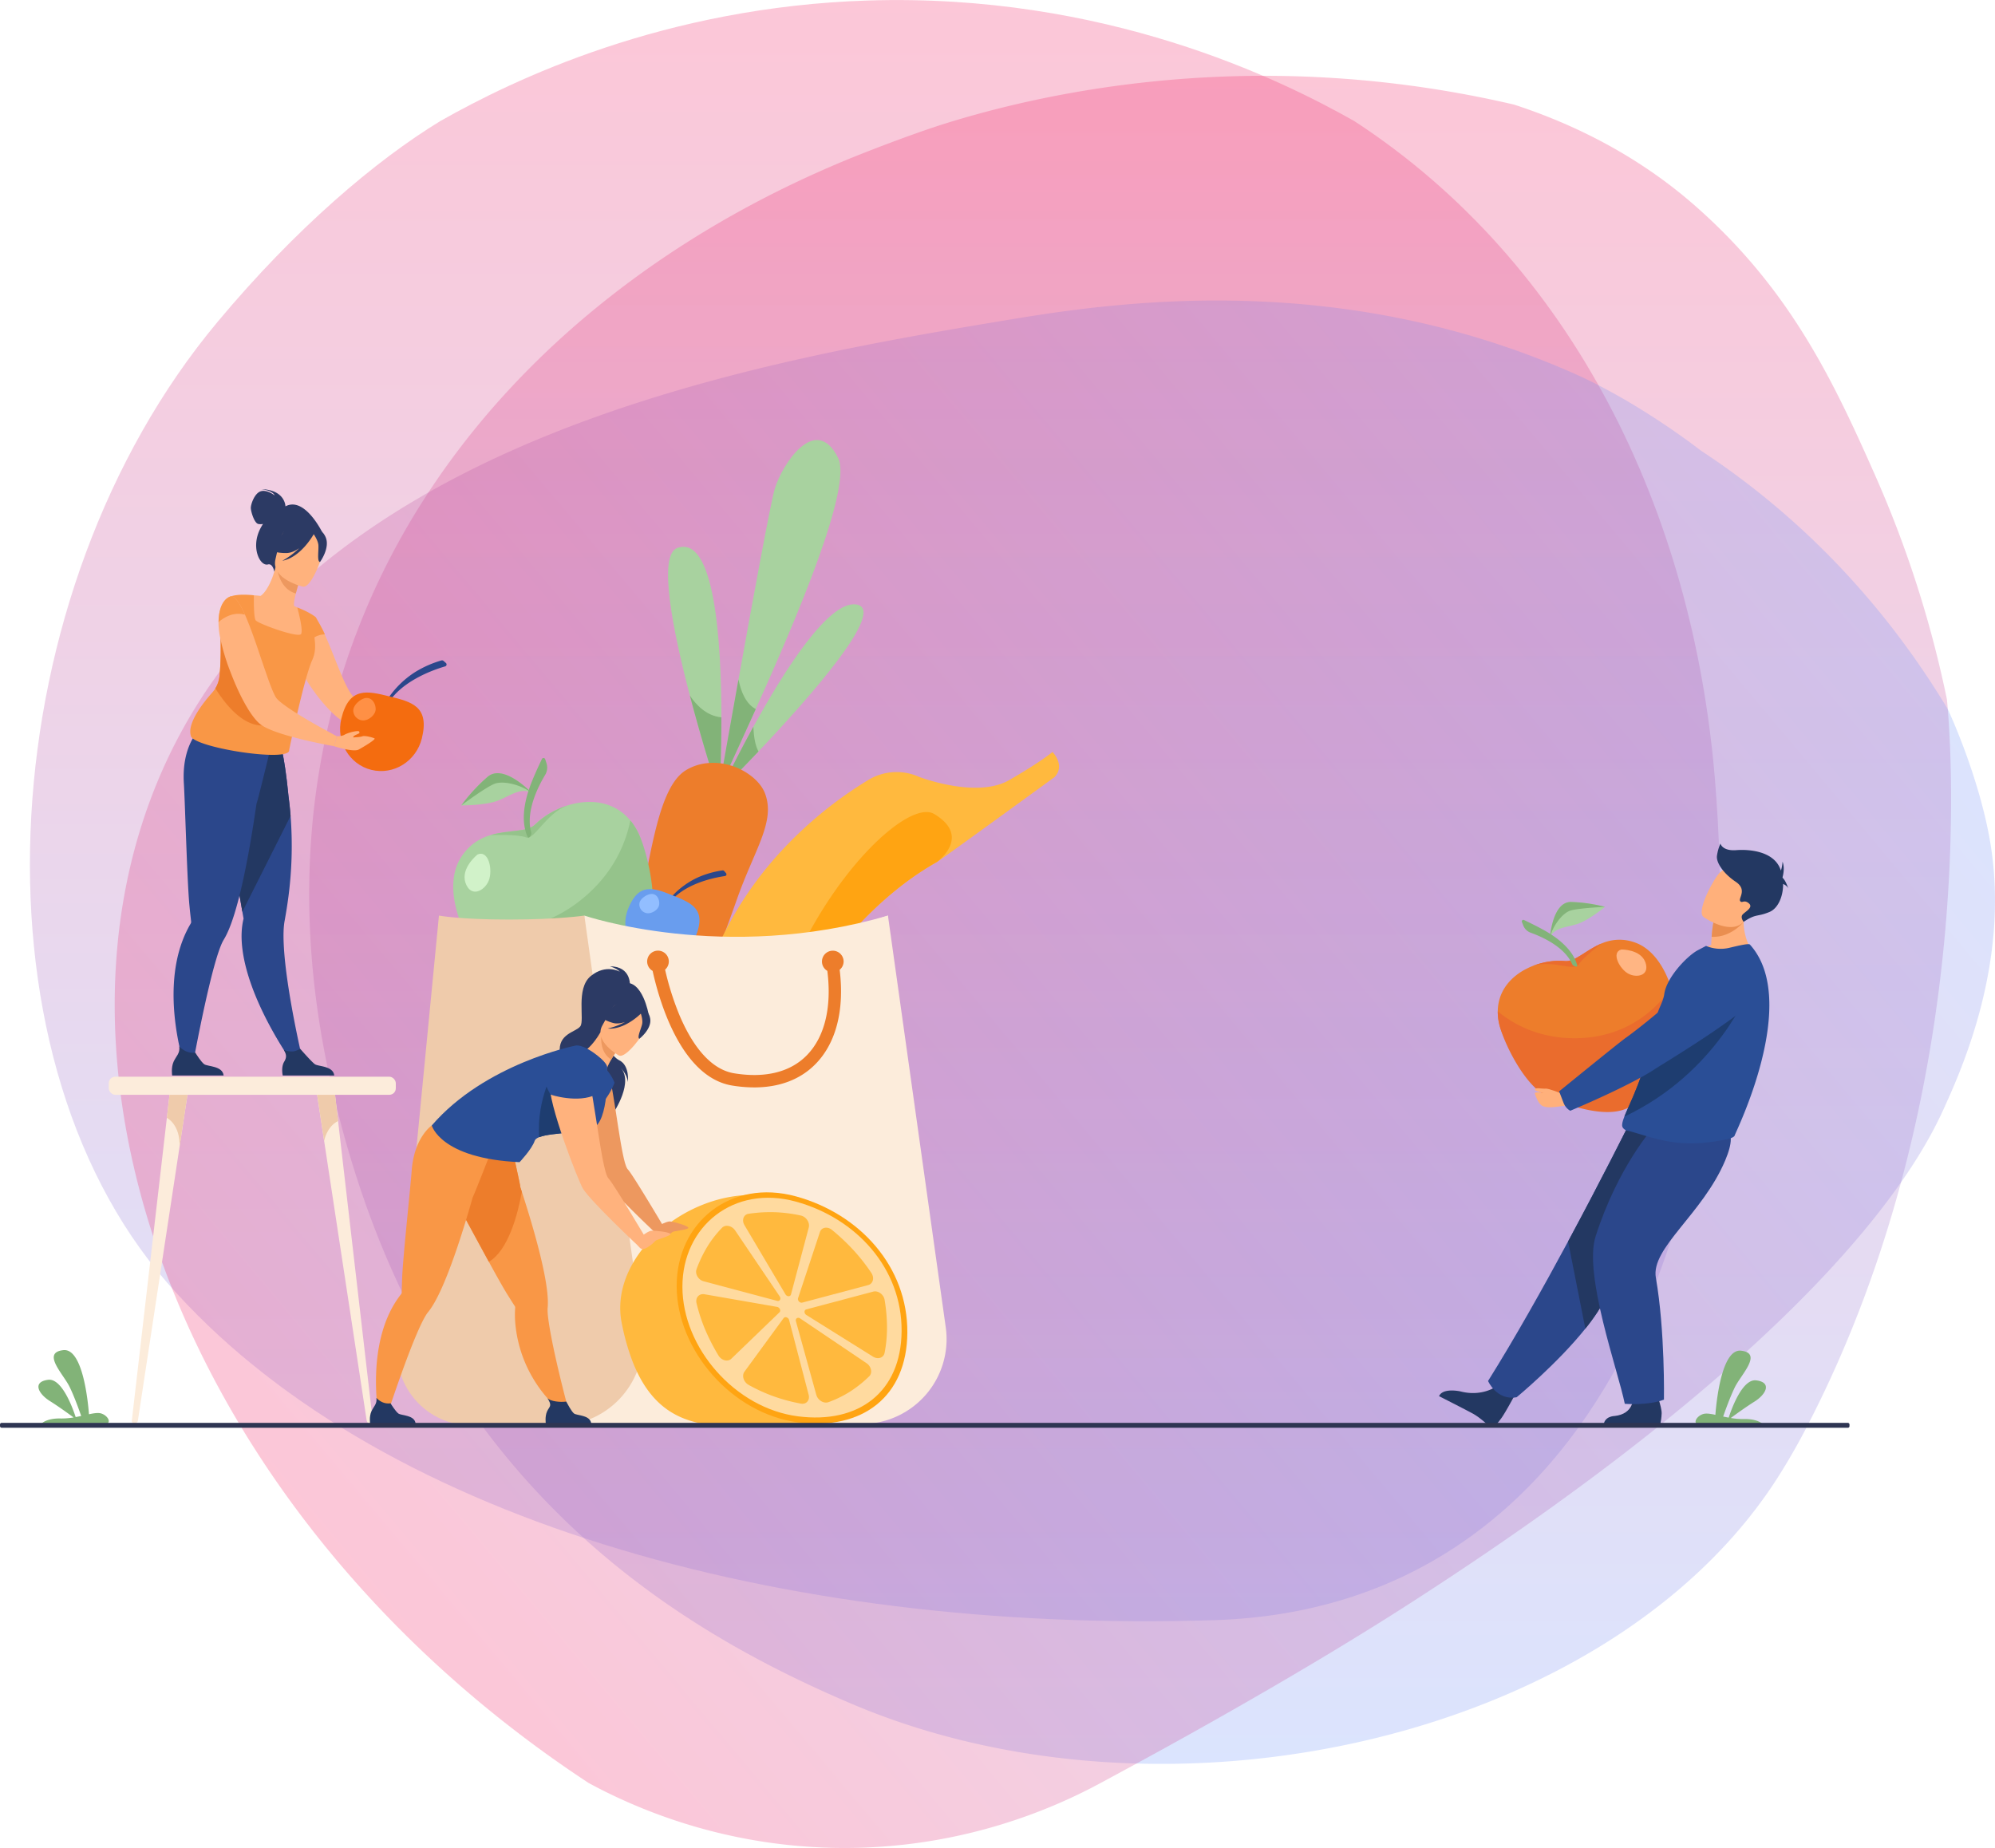 <svg xmlns="http://www.w3.org/2000/svg" xmlns:xlink="http://www.w3.org/1999/xlink" viewBox="0 0 2579.6 2389.69"><defs><style>.cls-1{isolation:isolate;}.cls-2,.cls-3,.cls-4{opacity:0.25;}.cls-2,.cls-4{mix-blend-mode:multiply;}.cls-2{fill:url(#Безымянный_градиент_108);}.cls-3{fill:url(#Безымянный_градиент_108-2);}.cls-4{fill:url(#Безымянный_градиент_122);}.cls-5{fill:url(#Безымянный_градиент_108-3);}.cls-6{fill:#a8d29f;}.cls-7{fill:#82b378;}.cls-8{fill:#ed7d2b;}.cls-9{fill:#ffb93e;}.cls-10{fill:#ffa412;}.cls-11{fill:#d1f2c9;}.cls-12{fill:#95c38b;}.cls-13{fill:#2b478b;}.cls-14{fill:#699dee;}.cls-15{fill:#92beff;}.cls-16{fill:#fcecdb;}.cls-17{fill:#efcbab;}.cls-18{fill:#ffb583;}.cls-19{fill:#ea6c2d;}.cls-20{fill:#233862;}.cls-21{fill:#ffb07b;}.cls-22{fill:#2a4e96;}.cls-23{fill:#1e3d70;}.cls-24{fill:#ea8e50;}.cls-25{fill:#2c3a64;}.cls-26{fill:#ffb27d;}.cls-27{fill:#f99746;}.cls-28{fill:#ed985f;}.cls-29{fill:#f46c0f;}.cls-30{fill:#ff9045;}.cls-31{fill:#ffda9f;}.cls-32{fill:#2e3552;}</style><linearGradient id="Безымянный_градиент_108" x1="1810.77" y1="2130.85" x2="1810.77" y2="34.33" gradientUnits="userSpaceOnUse"><stop offset="0" stop-color="#7094fb"/><stop offset="1" stop-color="#f31e61"/></linearGradient><linearGradient id="Безымянный_градиент_108-2" x1="2140.73" y1="2315.3" x2="2140.73" y2="132.36" xlink:href="#Безымянный_градиент_108"/><linearGradient id="Безымянный_градиент_122" x1="1104.58" y1="2039.84" x2="2879.15" y2="550.8" gradientUnits="userSpaceOnUse"><stop offset="0" stop-color="#f31e61"/><stop offset="1" stop-color="#7094fb"/></linearGradient><linearGradient id="Безымянный_градиент_108-3" x1="3180.18" y1="-133.81" x2="3180.18" y2="-133.81" xlink:href="#Безымянный_градиент_108"/></defs><title>login-login</title><g class="cls-1"><g id="_Layer_" data-name="&lt;Layer&gt;"><path class="cls-2" d="M2249.84,2129.43c489.87-15.55,694.15-518.77,647-1087.95C2868.15,695.32,2713,375.11,2430.69,191c-95.76-54.28-322.75-165.78-629.16-156-263.14,8.37-458.08,102.12-553,156C1165,242.05,1062.18,329.08,960.65,450.66,668.9,800,631.93,1390.59,895.61,1693.08S1685.28,2147.34,2249.84,2129.43Z" transform="translate(-679.41 -34.33)"/><path class="cls-3" d="M1780.18,2237.44c414.44,176.46,986.1,42.26,1199.12-294.39q18.81-29.71,35.34-61.56c236.75-454.43,182.15-943,182.15-943h0a1429.43,1429.43,0,0,0-92.15-288.09C3050.2,527.28,2994.3,408.44,2871,300.23c-44.61-39.13-119.39-93.3-233.82-130.62A1424.62,1424.62,0,0,0,2324,132.39C2122.22,131,1970,173.45,1911.61,191c-27.37,8.21-68,22.51-116.7,41.68-474.24,186.8-816.74,619.13-688.59,1197.61C1218.36,1936,1536.68,2133.77,1780.18,2237.44Z" transform="translate(-679.41 -34.33)"/><path class="cls-4" d="M2495.32,2112.33c560.85-359.48,671.4-586,699.23-648.15,21.5-48,83.62-185.43,58.62-338.66-12.25-75.11-44.88-150.8-50.06-162.65-2.1-4.81-3.89-8.77-5.12-11.46-50.78-84.32-126.1-184.2-236.84-274.08a1017.08,1017.08,0,0,0-82.82-60.55S2799,554.34,2712.55,516.35c-292.69-128.57-568.86-95-721.63-69.68-336.25,55.69-945.34,156.56-1117.81,623.85-147.91,400.75,72.18,944,567.48,1269.52,55.08,29.8,167,80.82,316.94,83.84,165.74,3.34,289.29-53.75,344.94-83.84C2263.22,2253.64,2396.66,2175.57,2495.32,2112.33Z" transform="translate(-679.41 -34.33)"/><path class="cls-5" d="M3180.18-133.81" transform="translate(-679.41 -34.33)"/></g><g id="Слой_1" data-name="Слой 1"><path class="cls-6" d="M1609.7,1061.57c-.07,1.39-.12,2.12-.12,2.12s-.22-.71-.66-2.06c-3.63-11.18-21.35-66.36-37.47-127.8-22.3-85-41.54-182-16.22-190.94,48-17,56.82,118.82,57,219C1612.27,1011.3,1610.22,1052,1609.7,1061.57Z" transform="translate(-679.41 -34.33)"/><path class="cls-6" d="M1656.65,951.2c-17.33,38.46-32.38,70.81-41,90.19-3.76,8.45-6.29,14.42-7.28,17.36.84-4.78,3.1-17.63,6.34-35.9v0c4.84-27.38,11.88-66.94,19.6-109.9,18.74-104.4,41.56-228.8,46.89-246.58,9.39-31.38,52.69-98.16,81.84-40.05C1782,664.05,1708.89,835.29,1656.65,951.2Z" transform="translate(-679.41 -34.33)"/><path class="cls-6" d="M1660.14,1006.07c-17.91,18.91-33,34.24-41.39,42.71-4.59,4.65-7.2,7.23-7.2,7.23s4.58-9.77,12.4-25.39c7.38-14.76,17.64-34.73,29.63-56.57,39.3-71.6,97.14-163.37,133-158.06C1827.53,822,1725.09,937.52,1660.14,1006.07Z" transform="translate(-679.41 -34.33)"/><path class="cls-7" d="M1609.7,1061.57l-.78.06c-3.63-11.18-21.35-66.36-37.47-127.8,7.52,11.27,21.12,26.37,40.73,28.09C1612.27,1011.3,1610.22,1052,1609.7,1061.57Z" transform="translate(-679.41 -34.33)"/><path class="cls-7" d="M1656.65,951.2c-17.33,38.46-32.38,70.81-41,90.19a156.43,156.43,0,0,1-.94-18.54v0c4.84-27.38,11.88-66.94,19.6-109.9C1637.32,927.92,1643.6,944.53,1656.65,951.2Z" transform="translate(-679.41 -34.33)"/><path class="cls-7" d="M1660.14,1006.07c-17.91,18.91-33,34.24-41.39,42.71a114.85,114.85,0,0,1,5.2-18.16c7.38-14.76,17.64-34.73,29.63-56.57C1653.86,983.21,1655.16,996.85,1660.14,1006.07Z" transform="translate(-679.41 -34.33)"/><path class="cls-6" d="M1608.35,1058.78c-.24,1.34-.36,2-.36,2C1607.81,1060.73,1607.93,1060,1608.35,1058.78Z" transform="translate(-679.41 -34.33)"/><path class="cls-8" d="M1632.41,1196.83c-30.05,85.15-67.48,178-67.48,178l-84.55-25.34s9.9-63.06,24.43-133.24c17-81.82,26.62-164.37,61.39-185.85a65.62,65.62,0,0,1,30-9.4,74.06,74.06,0,0,1,15.13.44c1.19.16,2.35.34,3.52.54a79.69,79.69,0,0,1,8.63,2c1.1.31,2.19.66,3.27,1a82.16,82.16,0,0,1,10.81,4.55c14.64,7.44,26.43,18.64,31,30.75C1682.49,1096.75,1655.13,1132.5,1632.41,1196.83Z" transform="translate(-679.41 -34.33)"/><path class="cls-9" d="M1591.1,1301.14c-22.22,67.38-28.82,141.32-19.69,220.21a44.06,44.06,0,0,0,35.4,38.12c13-.07,38.79-23.79,53.52-54.06a114.29,114.29,0,0,0,9.15-26.11c14.76-70,42.09-154.33,76-197.43,34.67-44.07,81.38-96.75,145.59-133l0,0c6.19-3.55,151.9-109.65,151.9-109.65,14.5-15.33-2.67-32.5-2.67-32.5s-13.84,12.14-56.06,36.45S1867.93,1039,1867.9,1039a70.72,70.72,0,0,0-65.83,4,523.05,523.05,0,0,0-113.2,92.67C1644.12,1184.45,1611.22,1240.14,1591.1,1301.14Z" transform="translate(-679.41 -34.33)"/><path class="cls-10" d="M1669.48,1479.3c14.76-70,42.09-154.33,76-197.43,34.67-44.07,81.38-96.75,145.59-133l0,0c1.11-.81,44.56-32.85-3.59-61.86-47.13-28.39-239.47,183.11-227.18,418.39A114.29,114.29,0,0,0,1669.48,1479.3Z" transform="translate(-679.41 -34.33)"/><path class="cls-6" d="M1493.11,1205.45a156.64,156.64,0,0,1-22.36,27.49c-33.4,32.9-85.82,57.3-153.3,56.66,0,0-28.33-27-42.07-61.37h0c-9.52-23.84-16.47-58.94,0-85,10.62-16.78,24.27-24.73,38.1-28.91,23.51-7.15,47.54-3.47,58-13.94s25.1-19.23,41.28-24.36c2.65-.84,5.33-1.59,8-2.2h0c1.13-.27,2.24-.52,3.38-.74h.07c25-4.87,51.6-.1,70.14,22.15A79.31,79.31,0,0,1,1506,1114.1C1517.84,1140.78,1512.74,1174.63,1493.11,1205.45Z" transform="translate(-679.41 -34.33)"/><path class="cls-11" d="M1296.84,1139.37s-22.26,17.48-15.44,36.82,24.42,10.41,29.93-3S1311.48,1132.87,1296.84,1139.37Z" transform="translate(-679.41 -34.33)"/><path class="cls-12" d="M1494.45,1095.21A80.12,80.12,0,0,1,1506,1114.1c11.88,26.69,28.18,97.48,8.56,128.3l-26.32,24.07c-33.4,32.9-103.28,23.77-170.76,23.13,0,0-28.33-27-42.07-61.37h0s83.48,33,162.1-35.92C1473.2,1161,1488.44,1125.08,1494.45,1095.21Z" transform="translate(-679.41 -34.33)"/><path class="cls-6" d="M1367.13,1060c-13.78-8.21-27.72,3.32-43.9,9.65s-47.34,6.2-47.34,6.2a225.91,225.91,0,0,1,33.81-36.76C1330.69,1020.78,1367.13,1060,1367.13,1060Z" transform="translate(-679.41 -34.33)"/><path class="cls-7" d="M1367.13,1060c-13-10.63-36.9-16.73-48.58-12s-42.66,27.8-42.66,27.8a225.91,225.91,0,0,1,33.81-36.76C1330.69,1020.78,1367.13,1060,1367.13,1060Z" transform="translate(-679.41 -34.33)"/><path class="cls-12" d="M1371.52,1100.38c10.36-10.32,25.1-19.23,41.28-24.36-27.52,10.32-42.7,45.2-53.14,41.16-11.2-4.35-44.89-2.93-46.18-2.86C1337,1107.17,1361,1110.85,1371.52,1100.38Z" transform="translate(-679.41 -34.33)"/><path class="cls-12" d="M1424.24,1073.08c-.87.25-2,.49-3.38.74C1422,1073.55,1423.1,1073.3,1424.24,1073.08Z" transform="translate(-679.41 -34.33)"/><path class="cls-7" d="M1361.61,1116.48h0c-8.83-19.5-4.06-43.69,1.5-60.55,4.42-13.42,12.9-31.53,17.06-40.14a2.25,2.25,0,0,1,4.16.28l1.68,5.09a18.34,18.34,0,0,1-1.71,15.24c-8.53,14.11-25.66,47.07-18,74.21C1367.22,1113.66,1363.17,1120,1361.61,1116.48Z" transform="translate(-679.41 -34.33)"/><path class="cls-13" d="M1543.28,1204.38l-2.75-1.1c12.16-18.09,31-30.49,45.87-36.23a120.47,120.47,0,0,1,27.12-7.15,2.68,2.68,0,0,1,2.4.92l2.3,2.68a2.26,2.26,0,0,1-1.38,3.69C1603.55,1169.09,1561.64,1177.06,1543.28,1204.38Z" transform="translate(-679.41 -34.33)"/><path class="cls-14" d="M1491.57,1209.55c13.94-34.82,33.56-27,57.76-17.28s43.82,17.54,29.88,52.36c-10,25-37.71,37.34-61.91,27.65S1481.58,1234.5,1491.57,1209.55Z" transform="translate(-679.41 -34.33)"/><path class="cls-15" d="M1506.25,1202.35c.87-6.24,10.92-12.81,17.16-11.94s9.14,7.85,8.27,14.09-9.47,11.6-15.71,10.73A11.41,11.41,0,0,1,1506.25,1202.35Z" transform="translate(-679.41 -34.33)"/><path class="cls-16" d="M1827.55,1218.32l74.75,532.45a109.76,109.76,0,0,1-108.7,125H1681a95.53,95.53,0,0,1-95-105.91l63.26-495.3Z" transform="translate(-679.41 -34.33)"/><path class="cls-16" d="M1435,1218.32s181.18,61.77,392.55,0l-62.28,659.15H1370.83Z" transform="translate(-679.41 -34.33)"/><path class="cls-17" d="M1435,1218.32l74.75,533.82c9.27,66.2-42,125.33-108.69,125.33H1288.44c-56.87,0-101.14-49.51-95-106.18l53.55-553s26.37,5.15,90.54,5.15C1401.12,1223.47,1435,1218.32,1435,1218.32Z" transform="translate(-679.41 -34.33)"/><path class="cls-8" d="M1770.24,1277.68a14,14,0,1,0-21.07,12.13c5.95,47.23-3.44,85.84-26.86,109.49-21.29,21.5-53.59,29.47-93.4,23-35-5.65-58-44.38-71.2-75.88a365.66,365.66,0,0,1-18.31-58.2,14,14,0,1,0-16.13,1.6c7.55,34.62,35.49,137.41,103.08,148.32a178.85,178.85,0,0,0,28.33,2.37c32.42,0,59.41-10.15,79-30,26.85-27.12,37.84-70.17,31.45-122.11A14,14,0,0,0,1770.24,1277.68Z" transform="translate(-679.41 -34.33)"/><path class="cls-8" d="M2678.41,1416.79a138.82,138.82,0,0,0,30.63,6.35c41.18,3.89,90.65-8.64,136.46-46.69,0,0,4.33-34.27-5.43-65.44h0c-6.78-21.62-21.58-49.51-47.37-58.15a57.78,57.78,0,0,0-42.18,1.45c-20.07,8.21-34.46,24.13-47.48,22.82-12.84-1.29-27.89.83-41.82,6.35-2.28.89-4.53,1.88-6.73,3h0c-.92.44-1.82.9-2.72,1.38,0,0,0,0-.06,0-19.79,10.58-35.36,28.7-35.64,54.25a70,70,0,0,0,2.64,19.34C2625.44,1386.34,2647.8,1406.65,2678.41,1416.79Z" transform="translate(-679.41 -34.33)"/><path class="cls-18" d="M2775.85,1262.18s25-.45,31.1,16.58-10.91,20.74-22.15,14.64S2762.22,1265.9,2775.85,1262.18Z" transform="translate(-679.41 -34.33)"/><path class="cls-19" d="M2616.05,1342.11a70.4,70.4,0,0,0,2.64,19.35c6.75,24.88,35.06,82.4,65.66,92.55,0,0,60.7,27.88,95.4,14.91,38.75-14.49,62.61-45.11,65.75-92.47,0,0,4.32-34.27-5.43-65.44h0s-38.7,69.13-130.93,65.78C2667.24,1375.26,2636.81,1359.2,2616.05,1342.11Z" transform="translate(-679.41 -34.33)"/><path class="cls-6" d="M2683.53,1247.06c4.85-13.3,20.82-13.18,35.42-17.87s35.84-22.14,35.84-22.14a199.21,199.21,0,0,0-43.62-6.31C2686.59,1199.91,2683.53,1247.06,2683.53,1247.06Z" transform="translate(-679.41 -34.33)"/><path class="cls-7" d="M2683.53,1247.06c2.93-14.49,15.92-32,26.58-35.25s44.68-4.76,44.68-4.76a199.21,199.21,0,0,0-43.62-6.31C2686.59,1199.91,2683.53,1247.06,2683.53,1247.06Z" transform="translate(-679.41 -34.33)"/><path class="cls-19" d="M2703,1277.13c-12.84-1.29-27.89.83-41.82,6.35,24.58-8.28,54.41,7.12,59.3-1.47,5.24-9.22,29.08-27,30-27.7C2730.44,1262.52,2716.05,1278.44,2703,1277.13Z" transform="translate(-679.41 -34.33)"/><path class="cls-12" d="M2651.75,1287.84c.73-.32,1.63-.77,2.72-1.38C2653.55,1286.9,2652.65,1287.36,2651.75,1287.84Z" transform="translate(-679.41 -34.33)"/><path class="cls-7" d="M2718.79,1282.62h0c-4.83-18.26-21.58-32.16-34.78-40.59-10.5-6.72-26.4-14.38-34.05-18a2,2,0,0,0-2.69,2.51L2649,1231a16.18,16.18,0,0,0,9.67,9.48c13.69,4.9,43.79,17.9,53.64,40.76C2713.37,1283.82,2719.66,1285.88,2718.79,1282.62Z" transform="translate(-679.41 -34.33)"/><path class="cls-20" d="M2614.29,1827.14s-18.36,13.76-46.49,6.49c0,0-22.68-5.17-27.66,6.14,0,0,34.79,17.67,43.59,22.51,6.64,3.64,13.56,9.39,18.46,13.83a9.13,9.13,0,0,0,13.21-1c1.53-1.89,3.28-4.13,5.2-6.73,5.36-7.27,17.86-30.75,17.86-30.75Z" transform="translate(-679.41 -34.33)"/><path class="cls-13" d="M2603.51,1820.15s11.19,25.78,37,21c0,0,52.66-43.49,88.79-88.67,11.73-14.67,21.72-29.52,27.59-43.11,23.95-55.46,88.6-138.18,129.71-180.1l-102.85-37.21s-32.94,66.27-76.77,147.66C2675.38,1698.41,2638.15,1764.91,2603.51,1820.15Z" transform="translate(-679.41 -34.33)"/><path class="cls-20" d="M2707,1639.76l22.32,112.76c11.73-14.67,21.72-29.52,27.59-43.11,23.95-55.46,88.6-138.18,129.71-180.1l-102.85-37.21S2750.8,1558.37,2707,1639.76Z" transform="translate(-679.41 -34.33)"/><path class="cls-20" d="M2791,1842.1s1.12,20.57-23.82,23.31c0,0-14.25.08-14.29,13.17l72.48.23s2.1-5.28,2.61-16.59c.39-8.69-8.42-31.4-8.42-31.4Z" transform="translate(-679.41 -34.33)"/><path class="cls-13" d="M2817.48,1492.1s-45.82,50.35-74.9,141.05c-15.83,49.34,29,173.41,37.74,216.52,0,0,30.07,2.55,50.63-5.4,0,0,1.56-89-10.46-157.65-6.73-38.41,60.32-82.14,89.62-151.54,19.93-47.21-4.31-46.41-34.11-47.54Z" transform="translate(-679.41 -34.33)"/><path class="cls-21" d="M2870.36,1267.5c25.5,14.39,77.68,1.12,77.68,1.12s-21.19-24.23-11.56-63.25l-20,10.16L2895,1226.45a178.67,178.67,0,0,0-2.36,19.27c-.25,3.19-.47,6.75-.62,10.64A67,67,0,0,0,2870.36,1267.5Z" transform="translate(-679.41 -34.33)"/><path class="cls-22" d="M2776.89,1489.5c0,4.48,5.17,6.63,6.26,6.85,10.28,1.88,39,13,64.85,15.6,21.78,2.28,42,.12,64.2-4.34,2.94-.59,9.85-2.45,10.34-5.27.61-3.08,85.67-173.4,19.55-246.56-1.55-1.72-14.61,1.37-26.54,4.2a49,49,0,0,1-30.17-2.46l-11.19,5.89c-13.75,7.66-39.76,34.87-42.8,56.23-1.55,10.86-7.76,18.9-9.56,28.45q-1,5.31-2,10.35-2,9.9-4.19,18.85c-3.88,16.15-8,30-12,42.07-4.29,12.75-8.5,23.36-12.26,32.23-4.87,11.51-9,20.11-11.57,26.69C2777.94,1482.92,2776.89,1486.55,2776.89,1489.5Z" transform="translate(-679.41 -34.33)"/><path class="cls-23" d="M2779.75,1478.28c120.07-56.57,161.66-165.19,161.66-165.19s-97.56,36-121.62,45.35q-2,9.9-4.19,18.85c-3.88,16.15-8,30-12,42.07-4.29,12.75-8.5,23.36-12.26,32.23C2786.45,1463.1,2782.33,1471.7,2779.75,1478.28Z" transform="translate(-679.41 -34.33)"/><path class="cls-21" d="M2698.32,1448.39s-16.69-6.84-20.52-6.3-14.45-2.11-13.84,1.37c.41,2.4,14.11,4.93,14.11,4.93s-15.3-3.44-14.11.13c.81,2.46,4.06,12.26,9.12,15.47,6.05,3.83,17,2,29.85.12C2726.51,1460.7,2698.32,1448.39,2698.32,1448.39Z" transform="translate(-679.41 -34.33)"/><path class="cls-22" d="M2701,1460.17c-3.83-10-5.58-14.54-5.58-14.54s78.4-63.9,86.39-69.39c5.44-3.73,59.63-44.24,86.05-75.81a55.31,55.31,0,0,1,53.76-18.63l16.46,3.45c19.87,4.17,26.33,29.33,10.91,42.54-43.41,37.22-116.64,80.39-130.3,89.37-33.89,22.29-108.86,53.53-108.86,53.53S2704,1468,2701,1460.17Z" transform="translate(-679.41 -34.33)"/><path class="cls-24" d="M2892.61,1245.72c25.07,1.41,41.37-19.29,41.37-19.29s-11.34-6.28-17.52-10.9L2895,1226.45A178.67,178.67,0,0,0,2892.61,1245.72Z" transform="translate(-679.41 -34.33)"/><path class="cls-21" d="M2881.93,1220s38,27.25,54.59,3.34,32.7-36.5,9.15-54.92-34.65-12.59-42.13-6S2872.48,1212.28,2881.93,1220Z" transform="translate(-679.41 -34.33)"/><path class="cls-20" d="M2899.52,1140.85a61.47,61.47,0,0,1,4.43-15.66s2.38,9.87,20.43,8.51,46.64,1.78,56.17,22.34a43,43,0,0,1,1.63,4c1.73-4.56,2.14-11.39,2.14-11.39,3.43,8.85,0,19.93,0,19.93h0c0,.32.09.64.14,1,4,3.36,7.33,13.83,7.33,13.83-1.2-2.92-4.14-4.82-6.75-6,.08,16-6.41,31.64-17.79,36.3-16.66,6.81-16.52,1.61-33.27,12.72,0,0-4.5-5.57-1.43-9.32s14.64-9.19,8.17-14.64-8.85.69-11.24-3.06,9.54-14.64-5.78-24.85S2898.16,1150,2899.52,1140.85Z" transform="translate(-679.41 -34.33)"/><path class="cls-25" d="M1048.52,689.11c-.07-1.8-1.46-21.22-31-22.23,0,0,14.54,1.73,17.06,8.12,0,0-9.91-7.9-18-5.36s-12.81,16.68-12.85,21.32,4.43,19.64,9.55,20.91a15.78,15.78,0,0,0,6.2,0,68.15,68.15,0,0,0-4,7.09c-11.81,24.23.36,47.91,10.36,45.29,6.41-1.68,8.22,9.26,8.22,9.26l62.26-50.41S1073.47,675.79,1048.52,689.11Z" transform="translate(-679.41 -34.33)"/><path class="cls-13" d="M1070.19,1402.91l-13.22,4.92s-57.44-79.67-64.51-149.76c-1.27-12.52-.85-24.64,1.89-35.84,0,0-.57-3.2-1.55-8.87-.45-2.65-1-5.83-1.65-9.48-1.87-10.7-4.44-25.34-7.37-42-6.76-38.37-15.52-87.41-22.32-123.46l3.56-1.14,38.56-12.44,8-25.31,28.7-7.56s6.42,12.55,12.15,71.82c1.06,7.77,2,16.34,2.74,25.64a507,507,0,0,1-2.73,103.81q-2,15.45-5,31.86c-1.51,8-1.74,18.93-1.1,31.47C1049.16,1313.86,1070.19,1402.91,1070.19,1402.91Z" transform="translate(-679.41 -34.33)"/><path class="cls-20" d="M1055.14,1089.42,992.8,1213.36c-.45-2.65-1-5.83-1.65-9.48-1.87-10.7-4.44-25.34-7.37-42-6.76-38.37-15.52-87.41-22.32-123.46l3.56-1.14,38.56-12.44,8-25.31,28.7-7.56s6.42,12.55,12.15,71.82C1053.46,1071.55,1054.42,1080.12,1055.14,1089.42Z" transform="translate(-679.41 -34.33)"/><path class="cls-13" d="M1027.72,1007.87l-1.44-12.38c-24.18,6.43-88.79-17.94-88.79-17.94s-23.42,20.59-20.34,69.94c1.5,24.09,4.24,126.46,7.1,156.75,1,11,2,18.79,2.32,21.91v0a4.3,4.3,0,0,1-.7,2.68,141.92,141.92,0,0,0-10.57,22.23c-28.11,74.9,4.33,167.14,4.33,167.14l8.42-3.39s18.46-102.65,33.45-148c2.55-7.7,5-13.74,7.23-17.35,6.52-10.53,12.57-27.72,18.06-48.18,10.38-38.67,18.74-89,24.3-127.8C1011.86,1073.54,1027.72,1007.87,1027.72,1007.87Z" transform="translate(-679.41 -34.33)"/><path class="cls-26" d="M1218.2,992.06c-5.2,4.6-19-11.21-20.91-13.31a1.24,1.24,0,0,0-.2-.3l4.2-11.71s18.11-.7,21.12,2.3S1223.91,987.16,1218.2,992.06Z" transform="translate(-679.41 -34.33)"/><path class="cls-26" d="M1201.29,966.74l-1.8,12.11s-.8,0-2.2-.1c-4.41-.3-15.12-.9-27.23-2.2-18.21-1.8-39.83-5-48.44-10.31-13.11-8-34.62-32.53-48.64-57a16.18,16.18,0,0,1-1-1.8c-7.3-13-12.41-25.92-12.81-36.23a51.77,51.77,0,0,1,1.7-16.41,42,42,0,0,1,7.41-14.81,7.29,7.29,0,0,1,1.4-1.71,34.64,34.64,0,0,1,9.51-8.1c2.4-1,5,.2,7.71,3.1v.1a45.73,45.73,0,0,1,6.9,10.21c.1.1.2.2.2.3.5.9,1,1.9,1.6,3a2.51,2.51,0,0,1,.4.7c1.1,2.3,2.2,4.71,3.31,7.21,12.31,26.82,25.42,67.45,36.33,79.56,4.7,5.21,26.22,15.42,43.33,23C1191.28,962.74,1201.29,966.74,1201.29,966.74Z" transform="translate(-679.41 -34.33)"/><path class="cls-26" d="M1073.91,857.76a75.4,75.4,0,0,1-27.85,6.52c-41.57,2.28-51-34.16-52.72-58.35a34.9,34.9,0,0,1,14.27-1.8c2.94.16,6,.46,8.56.78,5.08-2.66,14.22-15.56,19.5-37.15l1.79.84,30,14.1s-3.18,9.76-5.54,19.1c-1.83,7.31-3.15,14.37-2.05,16.34,2.37,1,3.78,1.57,3.78,1.57v0A205.62,205.62,0,0,1,1073.91,857.76Z" transform="translate(-679.41 -34.33)"/><path class="cls-27" d="M1084.31,885c-.32.83-.66,1.64-1,2.47-10.53,22.68-30,116.6-30,116.6,2.78,16.89-126.9-3.31-127.24-18.69-4.57-16.3,16.21-42.5,27.92-55.64A37.49,37.49,0,0,0,963.18,909c2.3-21.8,1.42-42.22,1.61-54.64h0c2.29-1.69,4.51-3.26,6.57-4.75a58,58,0,0,0,8-6.63c2.26-2.37,3.67-4.8,3.83-7.54a39.53,39.53,0,0,0-.16-6.33c-.1-1-.23-2-.38-3a86,86,0,0,0-6-20.12c11.15-4.51,31-1.82,31-1.82s0,1.1,0,2.9c-.06,7.25,0,25.85,2.32,29.37,2.91,4.38,56,23.59,58.85,17.64s-4.81-33.26-5.09-34.3v0c17.79,7,24.15,12.85,24.15,12.85C1077.07,839.51,1092.6,863,1084.31,885Z" transform="translate(-679.41 -34.33)"/><path class="cls-28" d="M1067.45,782.7s-3.19,9.75-5.54,19.1c-17.53-4.89-22.85-23.32-24.45-33.2Z" transform="translate(-679.41 -34.33)"/><path class="cls-26" d="M1071.15,793s-42-9.71-35.5-35.74,5.37-44.81,32.43-39.71,29.77,16.31,29.73,25.52S1082.22,794.88,1071.15,793Z" transform="translate(-679.41 -34.33)"/><path class="cls-25" d="M1100.17,728.33c-4.51-9.44-9.81-8.93-13.13-7.26-19.71-18.24-39-3.34-39-3.34a51.19,51.19,0,0,1-23.57,25.32s6.44,6.6,25.12,6.45c5.7,0,11.44-2.66,16.66-6.27a100.45,100.45,0,0,1-21.87,16.31c23.38-4.47,39.05-31.54,40.66-34.41,2,2.92,5.77,9.15,6.09,14.41.43,7.14-2,21,2.07,21.54C1093.16,761.08,1106.94,742.47,1100.17,728.33Z" transform="translate(-679.41 -34.33)"/><path class="cls-27" d="M1087.8,832.55s10.1,17.62,11.61,22.15c0,0-13.1-.5-18.39,9.57C1081,864.27,1079.76,834.93,1087.8,832.55Z" transform="translate(-679.41 -34.33)"/><path class="cls-8" d="M1018.34,972.54c-25.58-.27-47.24-26.83-60.48-48.06a36.84,36.84,0,0,0,5.32-15.5c2.3-21.8,1.42-42.22,1.61-54.64h0c2.29-1.69,4.51-3.26,6.57-4.75a58,58,0,0,0,8-6.63C1000.3,878.36,1053,972.91,1018.34,972.54Z" transform="translate(-679.41 -34.33)"/><path class="cls-20" d="M968.57,1425.11H902s-1.6-10.15,1.88-17.85c3.33-7.4,8.56-10.75,7.31-19.7,4.23,4.36,11.13,9.24,20.76,8,1.18,1.91,7.61,12.15,11.55,15C947.82,1413.62,967.23,1412.5,968.57,1425.11Z" transform="translate(-679.41 -34.33)"/><path class="cls-20" d="M1111.58,1425.11H1045s-2.49-10.62,1.89-17.85c3.87-6.4,2.38-10-.48-15.34a25.9,25.9,0,0,0,11.22,2.12c3.31-.19,6.82-1.7,9.9-3.49,2.87,3.27,15.14,17.18,19,19.94C1090.83,1413.62,1110.24,1412.5,1111.58,1425.11Z" transform="translate(-679.41 -34.33)"/><path class="cls-13" d="M1178.16,949.46l-3.26-.81c10.82-22.25,30.08-39.16,45.88-47.95a136.8,136.8,0,0,1,29.38-12.32,3.07,3.07,0,0,1,2.84.67l3,2.65a2.57,2.57,0,0,1-1,4.37C1240.39,900.3,1194.51,915.85,1178.16,949.46Z" transform="translate(-679.41 -34.33)"/><path class="cls-29" d="M1120.82,963.4c10.2-41.35,33.5-35.6,62.24-28.51s52,12.83,41.84,54.18c-7.31,29.64-36.53,47.92-65.27,40.83S1113.51,993,1120.82,963.4Z" transform="translate(-679.41 -34.33)"/><path class="cls-30" d="M1136.2,953c0-7.16,10.27-16.12,17.42-16.12s11.52,7.38,11.52,14.54-8.82,14.54-16,14.54A13,13,0,0,1,1136.2,953Z" transform="translate(-679.41 -34.33)"/><path class="cls-26" d="M1115,986.46l-3.5,12.81-11.41-2.11c-2.11-.4-3.31-.7-3.31-.7-5.6-1.1-12.31-2.6-19.61-4.2h-.1c-12.51-3-26.52-6.6-38.33-10.61-8.31-2.9-15.52-6-20.42-9.11a12.13,12.13,0,0,1-1.4-1c-11.71-8.5-25.62-33.52-36.43-60.35-1.5-3.7-2.9-7.4-4.31-11a274.37,274.37,0,0,1-11.4-38A106.63,106.63,0,0,1,962.09,844a44.37,44.37,0,0,1-.1-5.11c.2-29,14.62-33,14.62-33,.3-.1.6-.2,1-.3,2.5-.4,5.1,1.3,7.8,4.6,3.41,4.1,7,10.81,10.71,18.92,5.71,12.91,11.71,29.62,17.32,46.23,3.1,9.11,6.1,18.22,9.1,26.63,1.7,5.1,3.41,9.9,5,14.31,3.1,8.4,5.9,15.21,8.4,19.51,1.6,2.81,6.21,6.71,12.31,11.11,10.61,7.71,26.12,17,39.64,24.62,5.6,3.21,10.91,6.11,15.31,8.51C1110.31,984,1115,986.46,1115,986.46Z" transform="translate(-679.41 -34.33)"/><path class="cls-27" d="M996.09,829.17C976.82,823.86,962,838.9,962,838.9c.24-29,14.66-32.94,14.66-32.94C982.43,803.55,989.15,813.6,996.09,829.17Z" transform="translate(-679.41 -34.33)"/><path class="cls-26" d="M1115,986.46s6.28.13,9.84-2,13.62-5.13,18.17-4.64a1.81,1.81,0,0,1,1.08,2.27c-.59,1.58-8,2.86-8,5.83,0,0,9.29-.3,12.05-1.48s13.42,1.53,15.5,2.76-13.52,10.62-20.44,14.42-31.7-4.31-31.7-4.31Z" transform="translate(-679.41 -34.33)"/><path class="cls-16" d="M1158.08,1875.37a4.88,4.88,0,0,1-4.6-4.37l-22.54-148.19-32.42-213.13-9.06-59.6,23.09-.76,4,34.59L1144.68,1727l16.68,144.11A3.6,3.6,0,0,1,1158.08,1875.37Z" transform="translate(-679.41 -34.33)"/><path class="cls-16" d="M921.8,1450.08l-10.28,67.55h0l-28.38,186.58L857.77,1871a4.88,4.88,0,0,1-4.6,4.37,3.6,3.6,0,0,1-3.28-4.22l21.88-189.07,23.4-202.25,3.53-30.51Z" transform="translate(-679.41 -34.33)"/><path class="cls-17" d="M911.52,1517.63c1.35-29-16.35-37.8-16.35-37.8l3.53-30.51,23.1.76Z" transform="translate(-679.41 -34.33)"/><path class="cls-17" d="M1116.55,1483.91c-15,7.66-18,25.77-18,25.77l-9.06-59.6,23.09-.76Z" transform="translate(-679.41 -34.33)"/><rect class="cls-16" x="140.64" y="1392.35" width="371.15" height="23.4" rx="8.38"/><path class="cls-7" d="M2958.56,1875.64h-85.34c-4.57-3.88,3.17-12.69,11.25-13.28,3.51-.27,8,.47,13,1.54,1.17-15.6,7.88-85.72,33.15-82.9,28.42,3.15,0,30.88-8,47.29-5.95,12.16-12.23,29.59-15.1,37.82,2.31.5,4.7,1,7.14,1.44,3.76-11.56,17.78-50.46,35.6-48.2,20.93,2.65,12.52,18.25-2.32,27.51-10.88,6.81-24.24,16.49-30.59,21.16a90.7,90.7,0,0,0,16.69,1.34C2948.66,1869,2955.79,1873.32,2958.56,1875.64Z" transform="translate(-679.41 -34.33)"/><path class="cls-7" d="M733.35,1874.91h85.34c4.57-3.88-3.17-12.69-11.25-13.28-3.52-.27-8,.47-13,1.54-1.17-15.6-7.88-85.71-33.15-82.9-28.42,3.16,0,30.88,8,47.3,6,12.15,12.23,29.59,15.1,37.82-2.31.5-4.7,1-7.14,1.44-3.76-11.57-17.78-50.47-35.6-48.21-20.93,2.66-12.52,18.26,2.31,27.51,10.89,6.81,24.25,16.49,30.6,21.17a91.66,91.66,0,0,1-16.69,1.33C743.25,1868.29,736.11,1872.59,733.35,1874.91Z" transform="translate(-679.41 -34.33)"/><path class="cls-9" d="M1483.29,1745.1a301.75,301.75,0,0,0,13.35,48c40.42,106.47,124.65,83.51,206.87,83.51,92.82,0,92.64-62.17,92.64-146.22s-51.42-150.83-144.24-150.83S1466.88,1662.67,1483.29,1745.1Z" transform="translate(-679.41 -34.33)"/><path class="cls-10" d="M1852.64,1757.69c.58-85.15-61.33-153.56-144-176.26-84.35-23.17-154.41,33.5-154.28,116.09.13,83,71.64,165.12,157.2,176.16C1794.32,1884.36,1852.08,1840.51,1852.64,1757.69Z" transform="translate(-679.41 -34.33)"/><path class="cls-31" d="M1845.21,1755.63c.55-80.9-58.28-145.9-136.83-167.47-80.15-22-146.71,31.83-146.59,110.3.13,78.82,68.07,156.9,149.37,167.39C1789.79,1876,1844.68,1834.33,1845.21,1755.63Z" transform="translate(-679.41 -34.33)"/><path class="cls-9" d="M1702.16,1708.25l23-86.52c1.71-6.43-3.3-14-10.29-15.54a187,187,0,0,0-32.68-4.25,189,189,0,0,0-34.89,2c-6.49,1-9.09,8.28-5.26,14.73l53,89.42C1697,1711.3,1701.32,1711.39,1702.16,1708.25Z" transform="translate(-679.41 -34.33)"/><path class="cls-9" d="M1722.07,1734.81l86.19,53.87c6.42,4,13.75,1.53,15-5.09a173.49,173.49,0,0,0,3.1-32,218.27,218.27,0,0,0-3.15-36.46c-1.21-7-8.48-12.21-14.73-10.55l-86.51,23C1718.88,1728.42,1718.94,1732.85,1722.07,1734.81Z" transform="translate(-679.41 -34.33)"/><path class="cls-9" d="M1716.75,1718.79l85.25-22.67c6.34-1.69,8.34-9.36,4.08-15.72a244.24,244.24,0,0,0-22.16-28.42,273.38,273.38,0,0,0-28.76-27.22c-5.83-4.76-13.52-3.39-15.56,2.77L1711.35,1713C1710.33,1716.06,1713.66,1719.62,1716.75,1718.79Z" transform="translate(-679.41 -34.33)"/><path class="cls-9" d="M1708.55,1742.82l26.36,95.19c2,7.08,9.64,11.73,15.74,9.51a143.1,143.1,0,0,0,27.1-13.13,154.78,154.78,0,0,0,25.6-20.31c4.44-4.38,2.73-12.74-3.47-16.92L1714,1739.23C1711,1737.15,1707.59,1739.36,1708.55,1742.82Z" transform="translate(-679.41 -34.33)"/><path class="cls-9" d="M1687.63,1710.85l-57.6-85.29c-4.28-6.34-12.58-8.07-17-3.53a138.89,138.89,0,0,0-18.45,23.48,165.6,165.6,0,0,0-14.53,30.1c-2.21,6.08,2.33,13.79,9.19,15.62l95,25.31C1687.63,1717.45,1689.72,1714,1687.63,1710.85Z" transform="translate(-679.41 -34.33)"/><path class="cls-9" d="M1684.21,1724.34,1590.38,1708c-7-1.21-12,4.39-10.34,11.5a219.43,219.43,0,0,0,10.68,33,262.83,262.83,0,0,0,17.73,34.76c3.9,6.42,12.09,8.45,16.58,4.12l62.24-60C1689.5,1729.3,1687.62,1724.93,1684.21,1724.34Z" transform="translate(-679.41 -34.33)"/><path class="cls-9" d="M1692.63,1738.89l-50.59,69.2c-3.77,5.15-1.1,13.53,5.47,17.17a221.17,221.17,0,0,0,31.67,14.51,227.11,227.11,0,0,0,35.88,9.66c6.88,1.24,11.8-4.36,10-11.34l-25.28-96.74C1698.84,1737.89,1694.47,1736.38,1692.63,1738.89Z" transform="translate(-679.41 -34.33)"/><path class="cls-25" d="M1485.9,1305.69c.38-1.54-33.55,15.34-35.28,17.25-15.91,17.66-11.37,40.7-2.27,40.92,5.84.14,4.71,9.85,4.71,9.85l65.07-27.53S1510.3,1300.5,1485.9,1305.69Z" transform="translate(-679.41 -34.33)"/><path class="cls-25" d="M1493.91,1309.26s2.33-25.35-26-25.35c0,0,8.59,2.33,13,7,0,0-18.07-10.6-37.73,5.69s-7.44,57.17-13.42,64.93-29.26,9.31-26.41,34.4,73.88,56.51,69.32,77.27c0,0,27.84-40.92,7.93-59.6,0,0,9.71,9.14,10.69,20,0,0,2.64-21.21-10.86-28-11.94-6-21.73-28-20.69-31.88S1493.91,1309.26,1493.91,1309.26Z" transform="translate(-679.41 -34.33)"/><path class="cls-28" d="M1468.19,1428.51c-4.36-21-31.63-27.55-44.53-10.37a22.7,22.7,0,0,0-4.49,11c-2.94,23.88,35.22,121.11,40.69,129.91,10,16,68.55,71,68.55,71l10.8-6.55s-41.56-70.36-48-77C1483.77,1539,1476.49,1468.44,1468.19,1428.51Z" transform="translate(-679.41 -34.33)"/><path class="cls-28" d="M1524.3,1623.55s15.76-10.35,21.73-9.68,23.24,5.64,23.45,8.17-19.24,4.13-20.55,5.51-14.51,10.21-19.3,7.44S1524.3,1623.55,1524.3,1623.55Z" transform="translate(-679.41 -34.33)"/><path class="cls-27" d="M1414.36,1857.36l-14.08-2.07s-47.35-37.63-54.4-107.83a125.71,125.71,0,0,1-.34-21.71,3.74,3.74,0,0,0-.49-2.39v0c-1.52-2.33-5.29-8.15-10.4-16.42s-13.64-23.57-23.12-40.87c-17.07-31.15-37-68.41-43.77-80.28-21.72-37.82-11.25-63.25-11.25-63.25s60.6-6,77.21-20.52l6,9.22s13.13,58.13,12.51,58.39q1,3,2,6c10.36,32,22.28,72,28.77,104.51,3.66,18.32,5.59,34.28,4.55,45.15-.35,3.73.08,9.46,1.07,16.54C1394.43,1783.57,1414.36,1857.36,1414.36,1857.36Z" transform="translate(-679.41 -34.33)"/><path class="cls-20" d="M1443.89,1875.17h-58.74s-1.41-9,1.66-15.74c2.94-6.52,7.13-6.73.53-16.94,3.74,3.84,15.74,5.43,24.23,4.29,1,1.68,6.71,13,10.18,15.5C1425.59,1865,1442.71,1864.06,1443.89,1875.17Z" transform="translate(-679.41 -34.33)"/><path class="cls-8" d="M1354.17,1575.65c-5.14,28.3-17.26,75.41-42.65,90.4-17.07-31.15-37-68.41-43.77-80.28-21.72-37.82-11.25-63.25-11.25-63.25s60.6-6,77.21-20.52l6,9.22s13.13,58.13,12.51,58.39Q1353.16,1572.58,1354.17,1575.65Z" transform="translate(-679.41 -34.33)"/><path class="cls-22" d="M1461.91,1415.47s8.31,8.63,12.1,19c0,0-13.25,38-44.22,42.82C1429.79,1477.27,1454.29,1415.45,1461.91,1415.47Z" transform="translate(-679.41 -34.33)"/><path class="cls-27" d="M1313,1526.89l.2-11c-21.9,2.76-75.49-26.16-75.49-26.16s-22.9,15.23-26,58.74c-1.53,21.23-11.21,111-12.29,137.84-.39,9.71-.52,16.65-.56,19.42v0a3.81,3.81,0,0,1-.93,2.26,125.64,125.64,0,0,0-11.86,18.18c-33.4,62.15-15.94,146.6-15.94,146.6l7.76-2s28.25-87.55,46.71-125.41c3.13-6.43,6-11.42,8.36-14.31,6.94-8.43,14.26-22.75,21.47-40,13.64-32.58,26.88-75.56,36.32-108.84C1291.35,1582.42,1313,1526.89,1313,1526.89Z" transform="translate(-679.41 -34.33)"/><path class="cls-26" d="M1441.07,1453.56c-35.79-8.22-12.92-58.5-10.85-57.62,5-1,15.85-9.72,25.59-26.72l1.32,1.14,22,19.27s-5.08,7.5-9.36,14.84c-3.34,5.75-6.18,11.41-5.72,13.35C1465.8,1419.21,1450.62,1455.75,1441.07,1453.56Z" transform="translate(-679.41 -34.33)"/><path class="cls-28" d="M1479.11,1389.64s-5.08,7.48-9.36,14.83c-13.66-8.42-13.68-25.34-12.62-34.1Z" transform="translate(-679.41 -34.33)"/><path class="cls-26" d="M1479.72,1399.29s-33.18-18.46-21.37-39,15.49-36.67,37.18-25.75,21.26,21.1,19,28.89S1488.65,1403.56,1479.72,1399.29Z" transform="translate(-679.41 -34.33)"/><path class="cls-25" d="M1520.11,1351.54c-1.52-9.1-6.14-10-9.36-9.36-12.26-20.27-32.28-12.36-32.28-12.36a45.17,45.17,0,0,1-26.15,15.71s3.85,7.17,19.72,11.6c4.84,1.35,10.34.53,15.65-1.25a88.54,88.54,0,0,1-22.52,8.49c20.91,1.91,40.8-17.2,42.86-19.25,1,3,2.66,9.17,1.64,13.7-1.37,6.16-6.84,17.32-3.5,18.76C1506.17,1377.58,1522.39,1365.18,1520.11,1351.54Z" transform="translate(-679.41 -34.33)"/><path class="cls-20" d="M1216.79,1875.17H1158s-1.4-9,1.66-15.74c2.94-6.52,7.55-9.48,6.45-17.37,3.73,3.84,9.81,8.15,18.31,7,1,1.68,6.72,10.71,10.19,13.21C1198.49,1865,1215.61,1864.06,1216.79,1875.17Z" transform="translate(-679.41 -34.33)"/><path class="cls-22" d="M1445.28,1493.42c-7.56,2.64-18.17,4.09-29,5.27-15.45,1.68-31.4,2.84-39.75,6.17-3,1.21-5.09,2.71-5.72,4.63-3.62,10.89-19.58,27.69-19.58,27.69-102.3-4.65-113.53-47.44-113.53-47.44,68.83-80,185.36-103.19,185.36-103.19s8.32-3.53,29.28,13.13c14,11.12,12.15,15.39,12.15,15.39S1467.53,1485.67,1445.28,1493.42Z" transform="translate(-679.41 -34.33)"/><path class="cls-23" d="M1416.26,1498.69c-15.45,1.68-31.4,2.84-39.75,6.17-3.41-51,20.66-89.4,20.66-89.4S1412.88,1479.38,1416.26,1498.69Z" transform="translate(-679.41 -34.33)"/><path class="cls-26" d="M1432.16,1405.59s-38.72,3.83-41.82,29,37.12,127.62,42.88,136.9c10.48,16.89,72.23,74.79,72.23,74.79l11.39-6.9s-43.8-74.15-50.59-81.09C1455.61,1547.38,1445.27,1414.31,1432.16,1405.59Z" transform="translate(-679.41 -34.33)"/><path class="cls-22" d="M1391.46,1449.71c.1.57,35.73,11.64,58.66,0,0,0,4.9-52.9-22.47-50s-43.58,11.49-44.27,24.6S1391.46,1449.71,1391.46,1449.71Z" transform="translate(-679.41 -34.33)"/><path class="cls-26" d="M1501.94,1638.91s13.88-12.76,19.88-13.06,23.84,1.82,24.46,4.29-18.33,7.17-19.39,8.75-12.68,12.41-17.86,10.45S1501.94,1638.91,1501.94,1638.91Z" transform="translate(-679.41 -34.33)"/><rect class="cls-32" y="1839.97" width="2391.45" height="6.34" rx="2.03"/><path class="cls-7" d="M2654.85,1452.48" transform="translate(-679.41 -34.33)"/></g></g></svg>